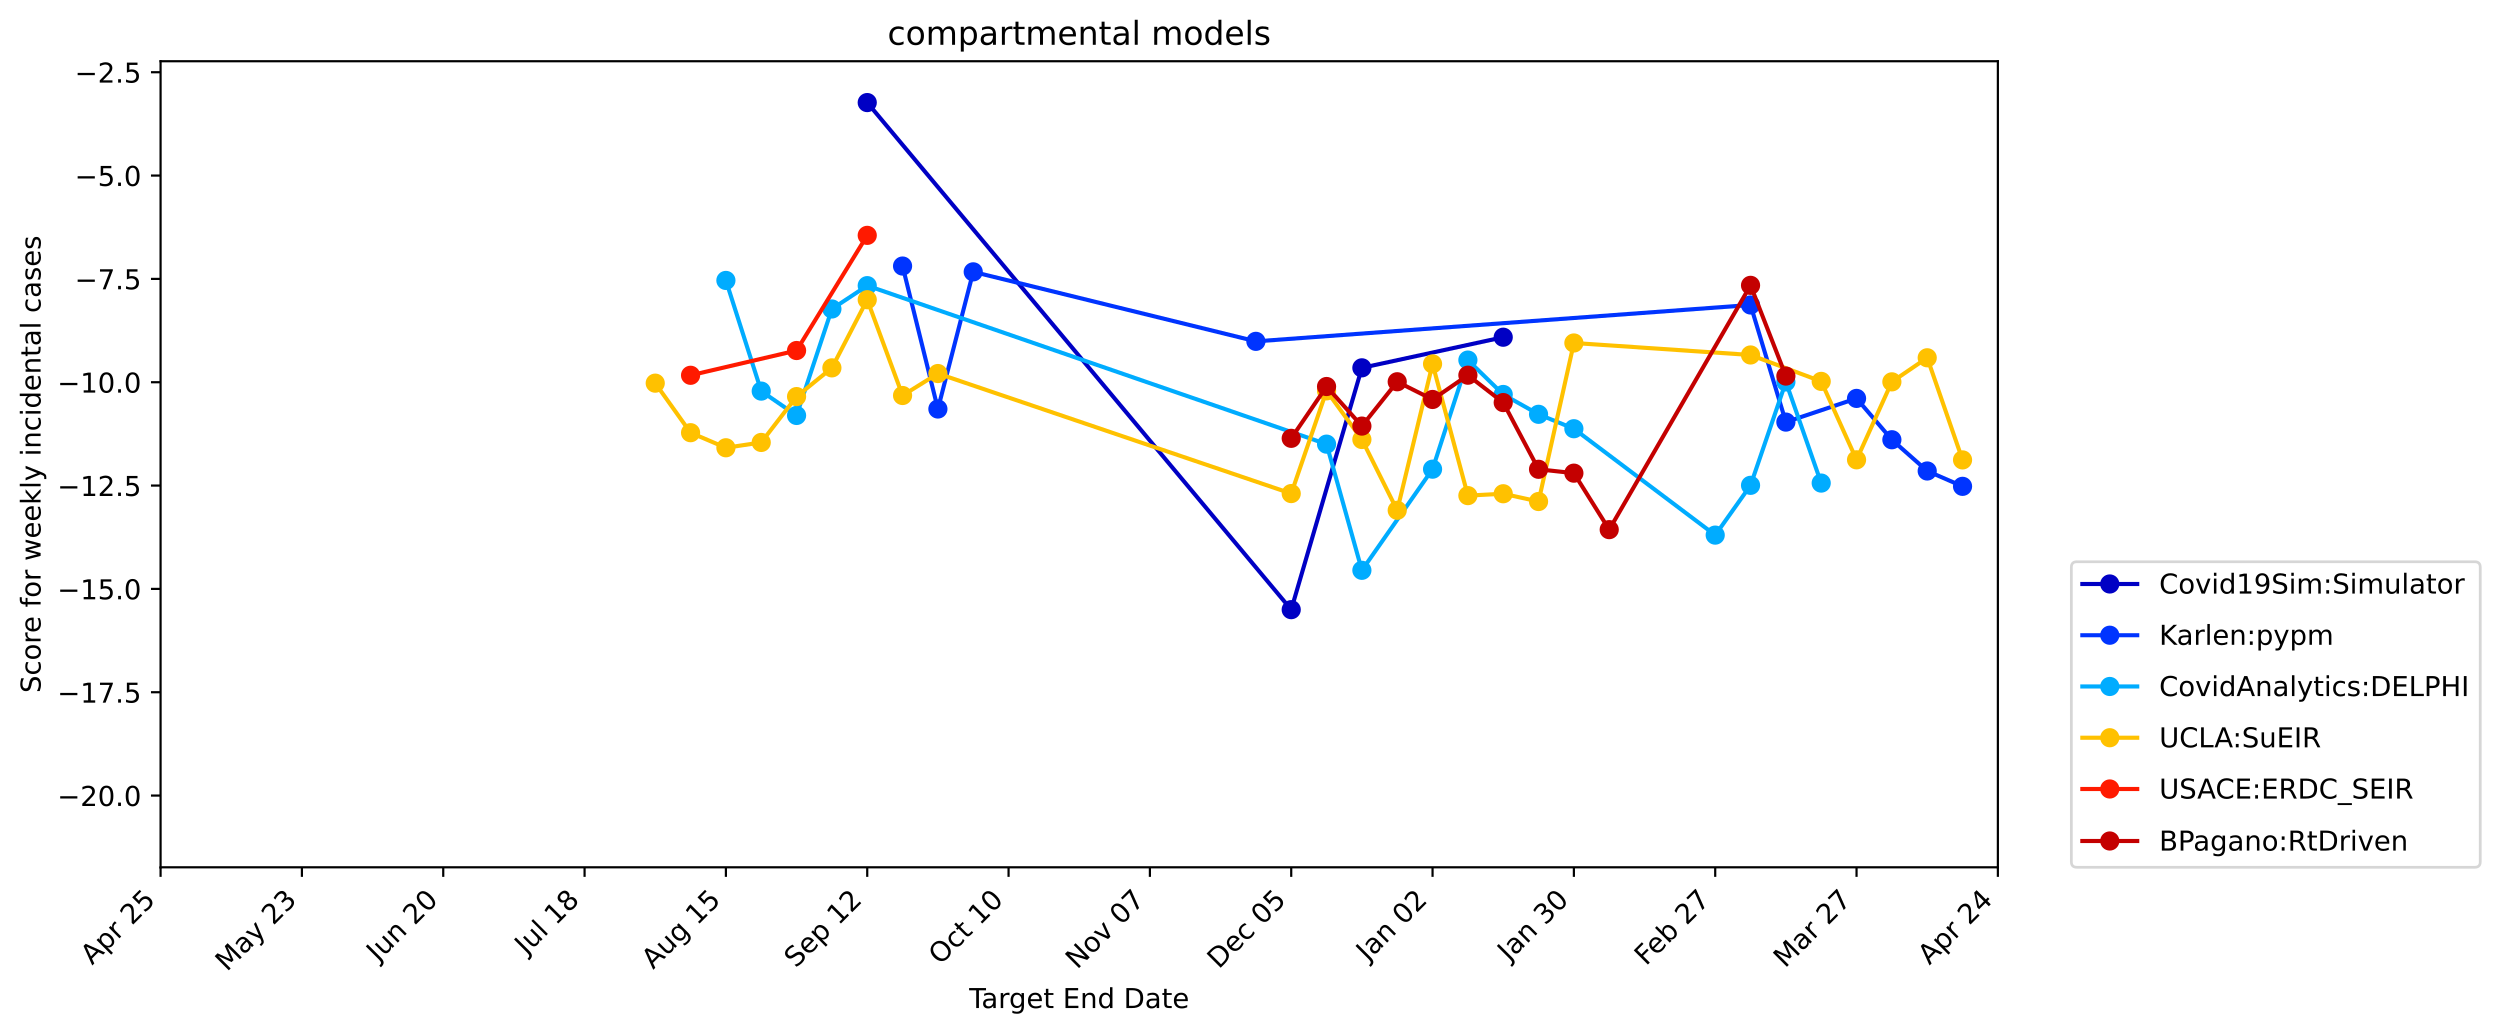 <?xml version="1.0" encoding="utf-8" standalone="no"?>
<!DOCTYPE svg PUBLIC "-//W3C//DTD SVG 1.1//EN"
  "http://www.w3.org/Graphics/SVG/1.1/DTD/svg11.dtd">
<!-- Created with matplotlib (https://matplotlib.org/) -->
<svg height="376.664pt" version="1.1" viewBox="0 0 911.123 376.664" width="911.123pt" xmlns="http://www.w3.org/2000/svg" xmlns:xlink="http://www.w3.org/1999/xlink">
 <defs>
  <style type="text/css">
*{stroke-linecap:butt;stroke-linejoin:round;}
  </style>
 </defs>
 <g id="figure_1">
  <g id="patch_1">
   <path d="M 0 376.664 
L 911.123 376.664 
L 911.123 0 
L 0 0 
z
" style="fill:#ffffff;"/>
  </g>
  <g id="axes_1">
   <g id="patch_2">
    <path d="M 58.523 316.078 
L 728.123 316.078 
L 728.123 22.318 
L 58.523 22.318 
z
" style="fill:#ffffff;"/>
   </g>
   <g id="matplotlib.axis_1">
    <g id="xtick_1">
     <g id="line2d_1">
      <defs>
       <path d="M 0 0 
L 0 3.5 
" id="m433e1cc7af" style="stroke:#000000;stroke-width:0.8;"/>
      </defs>
      <g>
       <use style="stroke:#000000;stroke-width:0.8;" x="58.523" xlink:href="#m433e1cc7af" y="316.078"/>
      </g>
     </g>
     <g id="text_1">
      <!-- Apr 25 -->
      <defs>
       <path d="M 34.188 63.188 
L 20.797 26.906 
L 47.609 26.906 
z
M 28.609 72.906 
L 39.797 72.906 
L 67.578 0 
L 57.328 0 
L 50.688 18.703 
L 17.828 18.703 
L 11.188 0 
L 0.781 0 
z
" id="DejaVuSans-65"/>
       <path d="M 18.109 8.203 
L 18.109 -20.797 
L 9.078 -20.797 
L 9.078 54.688 
L 18.109 54.688 
L 18.109 46.391 
Q 20.953 51.266 25.266 53.625 
Q 29.594 56 35.594 56 
Q 45.562 56 51.781 48.094 
Q 58.016 40.188 58.016 27.297 
Q 58.016 14.406 51.781 6.484 
Q 45.562 -1.422 35.594 -1.422 
Q 29.594 -1.422 25.266 0.953 
Q 20.953 3.328 18.109 8.203 
z
M 48.688 27.297 
Q 48.688 37.203 44.609 42.844 
Q 40.531 48.484 33.406 48.484 
Q 26.266 48.484 22.188 42.844 
Q 18.109 37.203 18.109 27.297 
Q 18.109 17.391 22.188 11.75 
Q 26.266 6.109 33.406 6.109 
Q 40.531 6.109 44.609 11.75 
Q 48.688 17.391 48.688 27.297 
z
" id="DejaVuSans-112"/>
       <path d="M 41.109 46.297 
Q 39.594 47.172 37.812 47.578 
Q 36.031 48 33.891 48 
Q 26.266 48 22.188 43.047 
Q 18.109 38.094 18.109 28.812 
L 18.109 0 
L 9.078 0 
L 9.078 54.688 
L 18.109 54.688 
L 18.109 46.188 
Q 20.953 51.172 25.484 53.578 
Q 30.031 56 36.531 56 
Q 37.453 56 38.578 55.875 
Q 39.703 55.766 41.062 55.516 
z
" id="DejaVuSans-114"/>
       <path id="DejaVuSans-32"/>
       <path d="M 19.188 8.297 
L 53.609 8.297 
L 53.609 0 
L 7.328 0 
L 7.328 8.297 
Q 12.938 14.109 22.625 23.891 
Q 32.328 33.688 34.812 36.531 
Q 39.547 41.844 41.422 45.531 
Q 43.312 49.219 43.312 52.781 
Q 43.312 58.594 39.234 62.25 
Q 35.156 65.922 28.609 65.922 
Q 23.969 65.922 18.812 64.312 
Q 13.672 62.703 7.812 59.422 
L 7.812 69.391 
Q 13.766 71.781 18.938 73 
Q 24.125 74.219 28.422 74.219 
Q 39.75 74.219 46.484 68.547 
Q 53.219 62.891 53.219 53.422 
Q 53.219 48.922 51.531 44.891 
Q 49.859 40.875 45.406 35.406 
Q 44.188 33.984 37.641 27.219 
Q 31.109 20.453 19.188 8.297 
z
" id="DejaVuSans-50"/>
       <path d="M 10.797 72.906 
L 49.516 72.906 
L 49.516 64.594 
L 19.828 64.594 
L 19.828 46.734 
Q 21.969 47.469 24.109 47.828 
Q 26.266 48.188 28.422 48.188 
Q 40.625 48.188 47.75 41.5 
Q 54.891 34.812 54.891 23.391 
Q 54.891 11.625 47.562 5.094 
Q 40.234 -1.422 26.906 -1.422 
Q 22.312 -1.422 17.547 -0.641 
Q 12.797 0.141 7.719 1.703 
L 7.719 11.625 
Q 12.109 9.234 16.797 8.062 
Q 21.484 6.891 26.703 6.891 
Q 35.156 6.891 40.078 11.328 
Q 45.016 15.766 45.016 23.391 
Q 45.016 31 40.078 35.438 
Q 35.156 39.891 26.703 39.891 
Q 22.75 39.891 18.812 39.016 
Q 14.891 38.141 10.797 36.281 
z
" id="DejaVuSans-53"/>
      </defs>
      <g transform="translate(33.575 351.929)rotate(-45)scale(0.1 -0.1)">
       <use xlink:href="#DejaVuSans-65"/>
       <use x="68.408" xlink:href="#DejaVuSans-112"/>
       <use x="131.885" xlink:href="#DejaVuSans-114"/>
       <use x="172.998" xlink:href="#DejaVuSans-32"/>
       <use x="204.785" xlink:href="#DejaVuSans-50"/>
       <use x="268.408" xlink:href="#DejaVuSans-53"/>
      </g>
     </g>
    </g>
    <g id="xtick_2">
     <g id="line2d_2">
      <g>
       <use style="stroke:#000000;stroke-width:0.8;" x="110.031" xlink:href="#m433e1cc7af" y="316.078"/>
      </g>
     </g>
     <g id="text_2">
      <!-- May 23 -->
      <defs>
       <path d="M 9.812 72.906 
L 24.516 72.906 
L 43.109 23.297 
L 61.812 72.906 
L 76.516 72.906 
L 76.516 0 
L 66.891 0 
L 66.891 64.016 
L 48.094 14.016 
L 38.188 14.016 
L 19.391 64.016 
L 19.391 0 
L 9.812 0 
z
" id="DejaVuSans-77"/>
       <path d="M 34.281 27.484 
Q 23.391 27.484 19.188 25 
Q 14.984 22.516 14.984 16.5 
Q 14.984 11.719 18.141 8.906 
Q 21.297 6.109 26.703 6.109 
Q 34.188 6.109 38.703 11.406 
Q 43.219 16.703 43.219 25.484 
L 43.219 27.484 
z
M 52.203 31.203 
L 52.203 0 
L 43.219 0 
L 43.219 8.297 
Q 40.141 3.328 35.547 0.953 
Q 30.953 -1.422 24.312 -1.422 
Q 15.922 -1.422 10.953 3.297 
Q 6 8.016 6 15.922 
Q 6 25.141 12.172 29.828 
Q 18.359 34.516 30.609 34.516 
L 43.219 34.516 
L 43.219 35.406 
Q 43.219 41.609 39.141 45 
Q 35.062 48.391 27.688 48.391 
Q 23 48.391 18.547 47.266 
Q 14.109 46.141 10.016 43.891 
L 10.016 52.203 
Q 14.938 54.109 19.578 55.047 
Q 24.219 56 28.609 56 
Q 40.484 56 46.344 49.844 
Q 52.203 43.703 52.203 31.203 
z
" id="DejaVuSans-97"/>
       <path d="M 32.172 -5.078 
Q 28.375 -14.844 24.75 -17.812 
Q 21.141 -20.797 15.094 -20.797 
L 7.906 -20.797 
L 7.906 -13.281 
L 13.188 -13.281 
Q 16.891 -13.281 18.938 -11.516 
Q 21 -9.766 23.484 -3.219 
L 25.094 0.875 
L 2.984 54.688 
L 12.5 54.688 
L 29.594 11.922 
L 46.688 54.688 
L 56.203 54.688 
z
" id="DejaVuSans-121"/>
       <path d="M 40.578 39.312 
Q 47.656 37.797 51.625 33 
Q 55.609 28.219 55.609 21.188 
Q 55.609 10.406 48.188 4.484 
Q 40.766 -1.422 27.094 -1.422 
Q 22.516 -1.422 17.656 -0.516 
Q 12.797 0.391 7.625 2.203 
L 7.625 11.719 
Q 11.719 9.328 16.594 8.109 
Q 21.484 6.891 26.812 6.891 
Q 36.078 6.891 40.938 10.547 
Q 45.797 14.203 45.797 21.188 
Q 45.797 27.641 41.281 31.266 
Q 36.766 34.906 28.719 34.906 
L 20.219 34.906 
L 20.219 43.016 
L 29.109 43.016 
Q 36.375 43.016 40.234 45.922 
Q 44.094 48.828 44.094 54.297 
Q 44.094 59.906 40.109 62.906 
Q 36.141 65.922 28.719 65.922 
Q 24.656 65.922 20.016 65.031 
Q 15.375 64.156 9.812 62.312 
L 9.812 71.094 
Q 15.438 72.656 20.344 73.438 
Q 25.25 74.219 29.594 74.219 
Q 40.828 74.219 47.359 69.109 
Q 53.906 64.016 53.906 55.328 
Q 53.906 49.266 50.438 45.094 
Q 46.969 40.922 40.578 39.312 
z
" id="DejaVuSans-51"/>
      </defs>
      <g transform="translate(82.696 354.316)rotate(-45)scale(0.1 -0.1)">
       <use xlink:href="#DejaVuSans-77"/>
       <use x="86.279" xlink:href="#DejaVuSans-97"/>
       <use x="147.559" xlink:href="#DejaVuSans-121"/>
       <use x="206.738" xlink:href="#DejaVuSans-32"/>
       <use x="238.525" xlink:href="#DejaVuSans-50"/>
       <use x="302.148" xlink:href="#DejaVuSans-51"/>
      </g>
     </g>
    </g>
    <g id="xtick_3">
     <g id="line2d_3">
      <g>
       <use style="stroke:#000000;stroke-width:0.8;" x="161.539" xlink:href="#m433e1cc7af" y="316.078"/>
      </g>
     </g>
     <g id="text_3">
      <!-- Jun 20 -->
      <defs>
       <path d="M 9.812 72.906 
L 19.672 72.906 
L 19.672 5.078 
Q 19.672 -8.109 14.672 -14.062 
Q 9.672 -20.016 -1.422 -20.016 
L -5.172 -20.016 
L -5.172 -11.719 
L -2.094 -11.719 
Q 4.438 -11.719 7.125 -8.047 
Q 9.812 -4.391 9.812 5.078 
z
" id="DejaVuSans-74"/>
       <path d="M 8.5 21.578 
L 8.5 54.688 
L 17.484 54.688 
L 17.484 21.922 
Q 17.484 14.156 20.5 10.266 
Q 23.531 6.391 29.594 6.391 
Q 36.859 6.391 41.078 11.031 
Q 45.312 15.672 45.312 23.688 
L 45.312 54.688 
L 54.297 54.688 
L 54.297 0 
L 45.312 0 
L 45.312 8.406 
Q 42.047 3.422 37.719 1 
Q 33.406 -1.422 27.688 -1.422 
Q 18.266 -1.422 13.375 4.438 
Q 8.5 10.297 8.5 21.578 
z
M 31.109 56 
z
" id="DejaVuSans-117"/>
       <path d="M 54.891 33.016 
L 54.891 0 
L 45.906 0 
L 45.906 32.719 
Q 45.906 40.484 42.875 44.328 
Q 39.844 48.188 33.797 48.188 
Q 26.516 48.188 22.312 43.547 
Q 18.109 38.922 18.109 30.906 
L 18.109 0 
L 9.078 0 
L 9.078 54.688 
L 18.109 54.688 
L 18.109 46.188 
Q 21.344 51.125 25.703 53.562 
Q 30.078 56 35.797 56 
Q 45.219 56 50.047 50.172 
Q 54.891 44.344 54.891 33.016 
z
" id="DejaVuSans-110"/>
       <path d="M 31.781 66.406 
Q 24.172 66.406 20.328 58.906 
Q 16.5 51.422 16.5 36.375 
Q 16.5 21.391 20.328 13.891 
Q 24.172 6.391 31.781 6.391 
Q 39.453 6.391 43.281 13.891 
Q 47.125 21.391 47.125 36.375 
Q 47.125 51.422 43.281 58.906 
Q 39.453 66.406 31.781 66.406 
z
M 31.781 74.219 
Q 44.047 74.219 50.516 64.516 
Q 56.984 54.828 56.984 36.375 
Q 56.984 17.969 50.516 8.266 
Q 44.047 -1.422 31.781 -1.422 
Q 19.531 -1.422 13.062 8.266 
Q 6.594 17.969 6.594 36.375 
Q 6.594 54.828 13.062 64.516 
Q 19.531 74.219 31.781 74.219 
z
" id="DejaVuSans-48"/>
      </defs>
      <g transform="translate(137.775 350.745)rotate(-45)scale(0.1 -0.1)">
       <use xlink:href="#DejaVuSans-74"/>
       <use x="29.492" xlink:href="#DejaVuSans-117"/>
       <use x="92.871" xlink:href="#DejaVuSans-110"/>
       <use x="156.25" xlink:href="#DejaVuSans-32"/>
       <use x="188.037" xlink:href="#DejaVuSans-50"/>
       <use x="251.66" xlink:href="#DejaVuSans-48"/>
      </g>
     </g>
    </g>
    <g id="xtick_4">
     <g id="line2d_4">
      <g>
       <use style="stroke:#000000;stroke-width:0.8;" x="213.047" xlink:href="#m433e1cc7af" y="316.078"/>
      </g>
     </g>
     <g id="text_4">
      <!-- Jul 18 -->
      <defs>
       <path d="M 9.422 75.984 
L 18.406 75.984 
L 18.406 0 
L 9.422 0 
z
" id="DejaVuSans-108"/>
       <path d="M 12.406 8.297 
L 28.516 8.297 
L 28.516 63.922 
L 10.984 60.406 
L 10.984 69.391 
L 28.422 72.906 
L 38.281 72.906 
L 38.281 8.297 
L 54.391 8.297 
L 54.391 0 
L 12.406 0 
z
" id="DejaVuSans-49"/>
       <path d="M 31.781 34.625 
Q 24.75 34.625 20.719 30.859 
Q 16.703 27.094 16.703 20.516 
Q 16.703 13.922 20.719 10.156 
Q 24.75 6.391 31.781 6.391 
Q 38.812 6.391 42.859 10.172 
Q 46.922 13.969 46.922 20.516 
Q 46.922 27.094 42.891 30.859 
Q 38.875 34.625 31.781 34.625 
z
M 21.922 38.812 
Q 15.578 40.375 12.031 44.719 
Q 8.5 49.078 8.5 55.328 
Q 8.5 64.062 14.719 69.141 
Q 20.953 74.219 31.781 74.219 
Q 42.672 74.219 48.875 69.141 
Q 55.078 64.062 55.078 55.328 
Q 55.078 49.078 51.531 44.719 
Q 48 40.375 41.703 38.812 
Q 48.828 37.156 52.797 32.312 
Q 56.781 27.484 56.781 20.516 
Q 56.781 9.906 50.312 4.234 
Q 43.844 -1.422 31.781 -1.422 
Q 19.734 -1.422 13.25 4.234 
Q 6.781 9.906 6.781 20.516 
Q 6.781 27.484 10.781 32.312 
Q 14.797 37.156 21.922 38.812 
z
M 18.312 54.391 
Q 18.312 48.734 21.844 45.562 
Q 25.391 42.391 31.781 42.391 
Q 38.141 42.391 41.719 45.562 
Q 45.312 48.734 45.312 54.391 
Q 45.312 60.062 41.719 63.234 
Q 38.141 66.406 31.781 66.406 
Q 25.391 66.406 21.844 63.234 
Q 18.312 60.062 18.312 54.391 
z
" id="DejaVuSans-56"/>
      </defs>
      <g transform="translate(191.799 348.228)rotate(-45)scale(0.1 -0.1)">
       <use xlink:href="#DejaVuSans-74"/>
       <use x="29.492" xlink:href="#DejaVuSans-117"/>
       <use x="92.871" xlink:href="#DejaVuSans-108"/>
       <use x="120.654" xlink:href="#DejaVuSans-32"/>
       <use x="152.441" xlink:href="#DejaVuSans-49"/>
       <use x="216.064" xlink:href="#DejaVuSans-56"/>
      </g>
     </g>
    </g>
    <g id="xtick_5">
     <g id="line2d_5">
      <g>
       <use style="stroke:#000000;stroke-width:0.8;" x="264.554" xlink:href="#m433e1cc7af" y="316.078"/>
      </g>
     </g>
     <g id="text_5">
      <!-- Aug 15 -->
      <defs>
       <path d="M 45.406 27.984 
Q 45.406 37.75 41.375 43.109 
Q 37.359 48.484 30.078 48.484 
Q 22.859 48.484 18.828 43.109 
Q 14.797 37.75 14.797 27.984 
Q 14.797 18.266 18.828 12.891 
Q 22.859 7.516 30.078 7.516 
Q 37.359 7.516 41.375 12.891 
Q 45.406 18.266 45.406 27.984 
z
M 54.391 6.781 
Q 54.391 -7.172 48.188 -13.984 
Q 42 -20.797 29.203 -20.797 
Q 24.469 -20.797 20.266 -20.094 
Q 16.062 -19.391 12.109 -17.922 
L 12.109 -9.188 
Q 16.062 -11.328 19.922 -12.344 
Q 23.781 -13.375 27.781 -13.375 
Q 36.625 -13.375 41.016 -8.766 
Q 45.406 -4.156 45.406 5.172 
L 45.406 9.625 
Q 42.625 4.781 38.281 2.391 
Q 33.938 0 27.875 0 
Q 17.828 0 11.672 7.656 
Q 5.516 15.328 5.516 27.984 
Q 5.516 40.672 11.672 48.328 
Q 17.828 56 27.875 56 
Q 33.938 56 38.281 53.609 
Q 42.625 51.219 45.406 46.391 
L 45.406 54.688 
L 54.391 54.688 
z
" id="DejaVuSans-103"/>
      </defs>
      <g transform="translate(238.031 353.504)rotate(-45)scale(0.1 -0.1)">
       <use xlink:href="#DejaVuSans-65"/>
       <use x="68.408" xlink:href="#DejaVuSans-117"/>
       <use x="131.787" xlink:href="#DejaVuSans-103"/>
       <use x="195.264" xlink:href="#DejaVuSans-32"/>
       <use x="227.051" xlink:href="#DejaVuSans-49"/>
       <use x="290.674" xlink:href="#DejaVuSans-53"/>
      </g>
     </g>
    </g>
    <g id="xtick_6">
     <g id="line2d_6">
      <g>
       <use style="stroke:#000000;stroke-width:0.8;" x="316.062" xlink:href="#m433e1cc7af" y="316.078"/>
      </g>
     </g>
     <g id="text_6">
      <!-- Sep 12 -->
      <defs>
       <path d="M 53.516 70.516 
L 53.516 60.891 
Q 47.906 63.578 42.922 64.891 
Q 37.938 66.219 33.297 66.219 
Q 25.25 66.219 20.875 63.094 
Q 16.5 59.969 16.5 54.203 
Q 16.5 49.359 19.406 46.891 
Q 22.312 44.438 30.422 42.922 
L 36.375 41.703 
Q 47.406 39.594 52.656 34.297 
Q 57.906 29 57.906 20.125 
Q 57.906 9.516 50.797 4.047 
Q 43.703 -1.422 29.984 -1.422 
Q 24.812 -1.422 18.969 -0.25 
Q 13.141 0.922 6.891 3.219 
L 6.891 13.375 
Q 12.891 10.016 18.656 8.297 
Q 24.422 6.594 29.984 6.594 
Q 38.422 6.594 43.016 9.906 
Q 47.609 13.234 47.609 19.391 
Q 47.609 24.75 44.312 27.781 
Q 41.016 30.812 33.5 32.328 
L 27.484 33.5 
Q 16.453 35.688 11.516 40.375 
Q 6.594 45.062 6.594 53.422 
Q 6.594 63.094 13.406 68.656 
Q 20.219 74.219 32.172 74.219 
Q 37.312 74.219 42.625 73.281 
Q 47.953 72.359 53.516 70.516 
z
" id="DejaVuSans-83"/>
       <path d="M 56.203 29.594 
L 56.203 25.203 
L 14.891 25.203 
Q 15.484 15.922 20.484 11.062 
Q 25.484 6.203 34.422 6.203 
Q 39.594 6.203 44.453 7.469 
Q 49.312 8.734 54.109 11.281 
L 54.109 2.781 
Q 49.266 0.734 44.188 -0.344 
Q 39.109 -1.422 33.891 -1.422 
Q 20.797 -1.422 13.156 6.188 
Q 5.516 13.812 5.516 26.812 
Q 5.516 40.234 12.766 48.109 
Q 20.016 56 32.328 56 
Q 43.359 56 49.781 48.891 
Q 56.203 41.797 56.203 29.594 
z
M 47.219 32.234 
Q 47.125 39.594 43.094 43.984 
Q 39.062 48.391 32.422 48.391 
Q 24.906 48.391 20.391 44.141 
Q 15.875 39.891 15.188 32.172 
z
" id="DejaVuSans-101"/>
      </defs>
      <g transform="translate(290.017 353.025)rotate(-45)scale(0.1 -0.1)">
       <use xlink:href="#DejaVuSans-83"/>
       <use x="63.477" xlink:href="#DejaVuSans-101"/>
       <use x="125" xlink:href="#DejaVuSans-112"/>
       <use x="188.477" xlink:href="#DejaVuSans-32"/>
       <use x="220.264" xlink:href="#DejaVuSans-49"/>
       <use x="283.887" xlink:href="#DejaVuSans-50"/>
      </g>
     </g>
    </g>
    <g id="xtick_7">
     <g id="line2d_7">
      <g>
       <use style="stroke:#000000;stroke-width:0.8;" x="367.57" xlink:href="#m433e1cc7af" y="316.078"/>
      </g>
     </g>
     <g id="text_7">
      <!-- Oct 10 -->
      <defs>
       <path d="M 39.406 66.219 
Q 28.656 66.219 22.328 58.203 
Q 16.016 50.203 16.016 36.375 
Q 16.016 22.609 22.328 14.594 
Q 28.656 6.594 39.406 6.594 
Q 50.141 6.594 56.422 14.594 
Q 62.703 22.609 62.703 36.375 
Q 62.703 50.203 56.422 58.203 
Q 50.141 66.219 39.406 66.219 
z
M 39.406 74.219 
Q 54.734 74.219 63.906 63.938 
Q 73.094 53.656 73.094 36.375 
Q 73.094 19.141 63.906 8.859 
Q 54.734 -1.422 39.406 -1.422 
Q 24.031 -1.422 14.812 8.828 
Q 5.609 19.094 5.609 36.375 
Q 5.609 53.656 14.812 63.938 
Q 24.031 74.219 39.406 74.219 
z
" id="DejaVuSans-79"/>
       <path d="M 48.781 52.594 
L 48.781 44.188 
Q 44.969 46.297 41.141 47.344 
Q 37.312 48.391 33.406 48.391 
Q 24.656 48.391 19.812 42.844 
Q 14.984 37.312 14.984 27.297 
Q 14.984 17.281 19.812 11.734 
Q 24.656 6.203 33.406 6.203 
Q 37.312 6.203 41.141 7.25 
Q 44.969 8.297 48.781 10.406 
L 48.781 2.094 
Q 45.016 0.344 40.984 -0.531 
Q 36.969 -1.422 32.422 -1.422 
Q 20.062 -1.422 12.781 6.344 
Q 5.516 14.109 5.516 27.297 
Q 5.516 40.672 12.859 48.328 
Q 20.219 56 33.016 56 
Q 37.156 56 41.109 55.141 
Q 45.062 54.297 48.781 52.594 
z
" id="DejaVuSans-99"/>
       <path d="M 18.312 70.219 
L 18.312 54.688 
L 36.812 54.688 
L 36.812 47.703 
L 18.312 47.703 
L 18.312 18.016 
Q 18.312 11.328 20.141 9.422 
Q 21.969 7.516 27.594 7.516 
L 36.812 7.516 
L 36.812 0 
L 27.594 0 
Q 17.188 0 13.234 3.875 
Q 9.281 7.766 9.281 18.016 
L 9.281 47.703 
L 2.688 47.703 
L 2.688 54.688 
L 9.281 54.688 
L 9.281 70.219 
z
" id="DejaVuSans-116"/>
      </defs>
      <g transform="translate(342.628 351.923)rotate(-45)scale(0.1 -0.1)">
       <use xlink:href="#DejaVuSans-79"/>
       <use x="78.711" xlink:href="#DejaVuSans-99"/>
       <use x="133.691" xlink:href="#DejaVuSans-116"/>
       <use x="172.9" xlink:href="#DejaVuSans-32"/>
       <use x="204.688" xlink:href="#DejaVuSans-49"/>
       <use x="268.311" xlink:href="#DejaVuSans-48"/>
      </g>
     </g>
    </g>
    <g id="xtick_8">
     <g id="line2d_8">
      <g>
       <use style="stroke:#000000;stroke-width:0.8;" x="419.077" xlink:href="#m433e1cc7af" y="316.078"/>
      </g>
     </g>
     <g id="text_8">
      <!-- Nov 07 -->
      <defs>
       <path d="M 9.812 72.906 
L 23.094 72.906 
L 55.422 11.922 
L 55.422 72.906 
L 64.984 72.906 
L 64.984 0 
L 51.703 0 
L 19.391 60.984 
L 19.391 0 
L 9.812 0 
z
" id="DejaVuSans-78"/>
       <path d="M 30.609 48.391 
Q 23.391 48.391 19.188 42.75 
Q 14.984 37.109 14.984 27.297 
Q 14.984 17.484 19.156 11.844 
Q 23.344 6.203 30.609 6.203 
Q 37.797 6.203 41.984 11.859 
Q 46.188 17.531 46.188 27.297 
Q 46.188 37.016 41.984 42.703 
Q 37.797 48.391 30.609 48.391 
z
M 30.609 56 
Q 42.328 56 49.016 48.375 
Q 55.719 40.766 55.719 27.297 
Q 55.719 13.875 49.016 6.219 
Q 42.328 -1.422 30.609 -1.422 
Q 18.844 -1.422 12.172 6.219 
Q 5.516 13.875 5.516 27.297 
Q 5.516 40.766 12.172 48.375 
Q 18.844 56 30.609 56 
z
" id="DejaVuSans-111"/>
       <path d="M 2.984 54.688 
L 12.5 54.688 
L 29.594 8.797 
L 46.688 54.688 
L 56.203 54.688 
L 35.688 0 
L 23.484 0 
z
" id="DejaVuSans-118"/>
       <path d="M 8.203 72.906 
L 55.078 72.906 
L 55.078 68.703 
L 28.609 0 
L 18.312 0 
L 43.219 64.594 
L 8.203 64.594 
z
" id="DejaVuSans-55"/>
      </defs>
      <g transform="translate(392.56 353.498)rotate(-45)scale(0.1 -0.1)">
       <use xlink:href="#DejaVuSans-78"/>
       <use x="74.805" xlink:href="#DejaVuSans-111"/>
       <use x="135.986" xlink:href="#DejaVuSans-118"/>
       <use x="195.166" xlink:href="#DejaVuSans-32"/>
       <use x="226.953" xlink:href="#DejaVuSans-48"/>
       <use x="290.576" xlink:href="#DejaVuSans-55"/>
      </g>
     </g>
    </g>
    <g id="xtick_9">
     <g id="line2d_9">
      <g>
       <use style="stroke:#000000;stroke-width:0.8;" x="470.585" xlink:href="#m433e1cc7af" y="316.078"/>
      </g>
     </g>
     <g id="text_9">
      <!-- Dec 05 -->
      <defs>
       <path d="M 19.672 64.797 
L 19.672 8.109 
L 31.594 8.109 
Q 46.688 8.109 53.688 14.938 
Q 60.688 21.781 60.688 36.531 
Q 60.688 51.172 53.688 57.984 
Q 46.688 64.797 31.594 64.797 
z
M 9.812 72.906 
L 30.078 72.906 
Q 51.266 72.906 61.172 64.094 
Q 71.094 55.281 71.094 36.531 
Q 71.094 17.672 61.125 8.828 
Q 51.172 0 30.078 0 
L 9.812 0 
z
" id="DejaVuSans-68"/>
      </defs>
      <g transform="translate(444.186 353.38)rotate(-45)scale(0.1 -0.1)">
       <use xlink:href="#DejaVuSans-68"/>
       <use x="77.002" xlink:href="#DejaVuSans-101"/>
       <use x="138.525" xlink:href="#DejaVuSans-99"/>
       <use x="193.506" xlink:href="#DejaVuSans-32"/>
       <use x="225.293" xlink:href="#DejaVuSans-48"/>
       <use x="288.916" xlink:href="#DejaVuSans-53"/>
      </g>
     </g>
    </g>
    <g id="xtick_10">
     <g id="line2d_10">
      <g>
       <use style="stroke:#000000;stroke-width:0.8;" x="522.093" xlink:href="#m433e1cc7af" y="316.078"/>
      </g>
     </g>
     <g id="text_10">
      <!-- Jan 02 -->
      <g transform="translate(498.476 350.597)rotate(-45)scale(0.1 -0.1)">
       <use xlink:href="#DejaVuSans-74"/>
       <use x="29.492" xlink:href="#DejaVuSans-97"/>
       <use x="90.771" xlink:href="#DejaVuSans-110"/>
       <use x="154.15" xlink:href="#DejaVuSans-32"/>
       <use x="185.938" xlink:href="#DejaVuSans-48"/>
       <use x="249.561" xlink:href="#DejaVuSans-50"/>
      </g>
     </g>
    </g>
    <g id="xtick_11">
     <g id="line2d_11">
      <g>
       <use style="stroke:#000000;stroke-width:0.8;" x="573.6" xlink:href="#m433e1cc7af" y="316.078"/>
      </g>
     </g>
     <g id="text_11">
      <!-- Jan 30 -->
      <g transform="translate(549.984 350.597)rotate(-45)scale(0.1 -0.1)">
       <use xlink:href="#DejaVuSans-74"/>
       <use x="29.492" xlink:href="#DejaVuSans-97"/>
       <use x="90.771" xlink:href="#DejaVuSans-110"/>
       <use x="154.15" xlink:href="#DejaVuSans-32"/>
       <use x="185.938" xlink:href="#DejaVuSans-51"/>
       <use x="249.561" xlink:href="#DejaVuSans-48"/>
      </g>
     </g>
    </g>
    <g id="xtick_12">
     <g id="line2d_12">
      <g>
       <use style="stroke:#000000;stroke-width:0.8;" x="625.108" xlink:href="#m433e1cc7af" y="316.078"/>
      </g>
     </g>
     <g id="text_12">
      <!-- Feb 27 -->
      <defs>
       <path d="M 9.812 72.906 
L 51.703 72.906 
L 51.703 64.594 
L 19.672 64.594 
L 19.672 43.109 
L 48.578 43.109 
L 48.578 34.812 
L 19.672 34.812 
L 19.672 0 
L 9.812 0 
z
" id="DejaVuSans-70"/>
       <path d="M 48.688 27.297 
Q 48.688 37.203 44.609 42.844 
Q 40.531 48.484 33.406 48.484 
Q 26.266 48.484 22.188 42.844 
Q 18.109 37.203 18.109 27.297 
Q 18.109 17.391 22.188 11.75 
Q 26.266 6.109 33.406 6.109 
Q 40.531 6.109 44.609 11.75 
Q 48.688 17.391 48.688 27.297 
z
M 18.109 46.391 
Q 20.953 51.266 25.266 53.625 
Q 29.594 56 35.594 56 
Q 45.562 56 51.781 48.094 
Q 58.016 40.188 58.016 27.297 
Q 58.016 14.406 51.781 6.484 
Q 45.562 -1.422 35.594 -1.422 
Q 29.594 -1.422 25.266 0.953 
Q 20.953 3.328 18.109 8.203 
L 18.109 0 
L 9.078 0 
L 9.078 75.984 
L 18.109 75.984 
z
" id="DejaVuSans-98"/>
      </defs>
      <g transform="translate(599.874 352.214)rotate(-45)scale(0.1 -0.1)">
       <use xlink:href="#DejaVuSans-70"/>
       <use x="52.02" xlink:href="#DejaVuSans-101"/>
       <use x="113.543" xlink:href="#DejaVuSans-98"/>
       <use x="177.02" xlink:href="#DejaVuSans-32"/>
       <use x="208.807" xlink:href="#DejaVuSans-50"/>
       <use x="272.43" xlink:href="#DejaVuSans-55"/>
      </g>
     </g>
    </g>
    <g id="xtick_13">
     <g id="line2d_13">
      <g>
       <use style="stroke:#000000;stroke-width:0.8;" x="676.616" xlink:href="#m433e1cc7af" y="316.078"/>
      </g>
     </g>
     <g id="text_13">
      <!-- Mar 27 -->
      <g transform="translate(650.559 353.037)rotate(-45)scale(0.1 -0.1)">
       <use xlink:href="#DejaVuSans-77"/>
       <use x="86.279" xlink:href="#DejaVuSans-97"/>
       <use x="147.559" xlink:href="#DejaVuSans-114"/>
       <use x="188.672" xlink:href="#DejaVuSans-32"/>
       <use x="220.459" xlink:href="#DejaVuSans-50"/>
       <use x="284.082" xlink:href="#DejaVuSans-55"/>
      </g>
     </g>
    </g>
    <g id="xtick_14">
     <g id="line2d_14">
      <g>
       <use style="stroke:#000000;stroke-width:0.8;" x="728.123" xlink:href="#m433e1cc7af" y="316.078"/>
      </g>
     </g>
     <g id="text_14">
      <!-- Apr 24 -->
      <defs>
       <path d="M 37.797 64.312 
L 12.891 25.391 
L 37.797 25.391 
z
M 35.203 72.906 
L 47.609 72.906 
L 47.609 25.391 
L 58.016 25.391 
L 58.016 17.188 
L 47.609 17.188 
L 47.609 0 
L 37.797 0 
L 37.797 17.188 
L 4.891 17.188 
L 4.891 26.703 
z
" id="DejaVuSans-52"/>
      </defs>
      <g transform="translate(703.175 351.929)rotate(-45)scale(0.1 -0.1)">
       <use xlink:href="#DejaVuSans-65"/>
       <use x="68.408" xlink:href="#DejaVuSans-112"/>
       <use x="131.885" xlink:href="#DejaVuSans-114"/>
       <use x="172.998" xlink:href="#DejaVuSans-32"/>
       <use x="204.785" xlink:href="#DejaVuSans-50"/>
       <use x="268.408" xlink:href="#DejaVuSans-52"/>
      </g>
     </g>
    </g>
    <g id="text_15">
     <!-- Target End Date -->
     <defs>
      <path d="M -0.297 72.906 
L 61.375 72.906 
L 61.375 64.594 
L 35.5 64.594 
L 35.5 0 
L 25.594 0 
L 25.594 64.594 
L -0.297 64.594 
z
" id="DejaVuSans-84"/>
      <path d="M 9.812 72.906 
L 55.906 72.906 
L 55.906 64.594 
L 19.672 64.594 
L 19.672 43.016 
L 54.391 43.016 
L 54.391 34.719 
L 19.672 34.719 
L 19.672 8.297 
L 56.781 8.297 
L 56.781 0 
L 9.812 0 
z
" id="DejaVuSans-69"/>
      <path d="M 45.406 46.391 
L 45.406 75.984 
L 54.391 75.984 
L 54.391 0 
L 45.406 0 
L 45.406 8.203 
Q 42.578 3.328 38.25 0.953 
Q 33.938 -1.422 27.875 -1.422 
Q 17.969 -1.422 11.734 6.484 
Q 5.516 14.406 5.516 27.297 
Q 5.516 40.188 11.734 48.094 
Q 17.969 56 27.875 56 
Q 33.938 56 38.25 53.625 
Q 42.578 51.266 45.406 46.391 
z
M 14.797 27.297 
Q 14.797 17.391 18.875 11.75 
Q 22.953 6.109 30.078 6.109 
Q 37.203 6.109 41.297 11.75 
Q 45.406 17.391 45.406 27.297 
Q 45.406 37.203 41.297 42.844 
Q 37.203 48.484 30.078 48.484 
Q 22.953 48.484 18.875 42.844 
Q 14.797 37.203 14.797 27.297 
z
" id="DejaVuSans-100"/>
     </defs>
     <g transform="translate(353.22 367.385)scale(0.1 -0.1)">
      <use xlink:href="#DejaVuSans-84"/>
      <use x="44.584" xlink:href="#DejaVuSans-97"/>
      <use x="105.863" xlink:href="#DejaVuSans-114"/>
      <use x="145.227" xlink:href="#DejaVuSans-103"/>
      <use x="208.703" xlink:href="#DejaVuSans-101"/>
      <use x="270.227" xlink:href="#DejaVuSans-116"/>
      <use x="309.436" xlink:href="#DejaVuSans-32"/>
      <use x="341.223" xlink:href="#DejaVuSans-69"/>
      <use x="404.406" xlink:href="#DejaVuSans-110"/>
      <use x="467.785" xlink:href="#DejaVuSans-100"/>
      <use x="531.262" xlink:href="#DejaVuSans-32"/>
      <use x="563.049" xlink:href="#DejaVuSans-68"/>
      <use x="640.051" xlink:href="#DejaVuSans-97"/>
      <use x="701.33" xlink:href="#DejaVuSans-116"/>
      <use x="740.539" xlink:href="#DejaVuSans-101"/>
     </g>
    </g>
   </g>
   <g id="matplotlib.axis_2">
    <g id="ytick_1">
     <g id="line2d_15">
      <defs>
       <path d="M 0 0 
L -3.5 0 
" id="m4ffc37976b" style="stroke:#000000;stroke-width:0.8;"/>
      </defs>
      <g>
       <use style="stroke:#000000;stroke-width:0.8;" x="58.523" xlink:href="#m4ffc37976b" y="289.939"/>
      </g>
     </g>
     <g id="text_16">
      <!-- −20.0 -->
      <defs>
       <path d="M 10.594 35.5 
L 73.188 35.5 
L 73.188 27.203 
L 10.594 27.203 
z
" id="DejaVuSans-8722"/>
       <path d="M 10.688 12.406 
L 21 12.406 
L 21 0 
L 10.688 0 
z
" id="DejaVuSans-46"/>
      </defs>
      <g transform="translate(20.878 293.738)scale(0.1 -0.1)">
       <use xlink:href="#DejaVuSans-8722"/>
       <use x="83.789" xlink:href="#DejaVuSans-50"/>
       <use x="147.412" xlink:href="#DejaVuSans-48"/>
       <use x="211.035" xlink:href="#DejaVuSans-46"/>
       <use x="242.822" xlink:href="#DejaVuSans-48"/>
      </g>
     </g>
    </g>
    <g id="ytick_2">
     <g id="line2d_16">
      <g>
       <use style="stroke:#000000;stroke-width:0.8;" x="58.523" xlink:href="#m4ffc37976b" y="252.278"/>
      </g>
     </g>
     <g id="text_17">
      <!-- −17.5 -->
      <g transform="translate(20.878 256.077)scale(0.1 -0.1)">
       <use xlink:href="#DejaVuSans-8722"/>
       <use x="83.789" xlink:href="#DejaVuSans-49"/>
       <use x="147.412" xlink:href="#DejaVuSans-55"/>
       <use x="211.035" xlink:href="#DejaVuSans-46"/>
       <use x="242.822" xlink:href="#DejaVuSans-53"/>
      </g>
     </g>
    </g>
    <g id="ytick_3">
     <g id="line2d_17">
      <g>
       <use style="stroke:#000000;stroke-width:0.8;" x="58.523" xlink:href="#m4ffc37976b" y="214.617"/>
      </g>
     </g>
     <g id="text_18">
      <!-- −15.0 -->
      <g transform="translate(20.878 218.417)scale(0.1 -0.1)">
       <use xlink:href="#DejaVuSans-8722"/>
       <use x="83.789" xlink:href="#DejaVuSans-49"/>
       <use x="147.412" xlink:href="#DejaVuSans-53"/>
       <use x="211.035" xlink:href="#DejaVuSans-46"/>
       <use x="242.822" xlink:href="#DejaVuSans-48"/>
      </g>
     </g>
    </g>
    <g id="ytick_4">
     <g id="line2d_18">
      <g>
       <use style="stroke:#000000;stroke-width:0.8;" x="58.523" xlink:href="#m4ffc37976b" y="176.957"/>
      </g>
     </g>
     <g id="text_19">
      <!-- −12.5 -->
      <g transform="translate(20.878 180.756)scale(0.1 -0.1)">
       <use xlink:href="#DejaVuSans-8722"/>
       <use x="83.789" xlink:href="#DejaVuSans-49"/>
       <use x="147.412" xlink:href="#DejaVuSans-50"/>
       <use x="211.035" xlink:href="#DejaVuSans-46"/>
       <use x="242.822" xlink:href="#DejaVuSans-53"/>
      </g>
     </g>
    </g>
    <g id="ytick_5">
     <g id="line2d_19">
      <g>
       <use style="stroke:#000000;stroke-width:0.8;" x="58.523" xlink:href="#m4ffc37976b" y="139.296"/>
      </g>
     </g>
     <g id="text_20">
      <!-- −10.0 -->
      <g transform="translate(20.878 143.095)scale(0.1 -0.1)">
       <use xlink:href="#DejaVuSans-8722"/>
       <use x="83.789" xlink:href="#DejaVuSans-49"/>
       <use x="147.412" xlink:href="#DejaVuSans-48"/>
       <use x="211.035" xlink:href="#DejaVuSans-46"/>
       <use x="242.822" xlink:href="#DejaVuSans-48"/>
      </g>
     </g>
    </g>
    <g id="ytick_6">
     <g id="line2d_20">
      <g>
       <use style="stroke:#000000;stroke-width:0.8;" x="58.523" xlink:href="#m4ffc37976b" y="101.635"/>
      </g>
     </g>
     <g id="text_21">
      <!-- −7.5 -->
      <g transform="translate(27.241 105.435)scale(0.1 -0.1)">
       <use xlink:href="#DejaVuSans-8722"/>
       <use x="83.789" xlink:href="#DejaVuSans-55"/>
       <use x="147.412" xlink:href="#DejaVuSans-46"/>
       <use x="179.199" xlink:href="#DejaVuSans-53"/>
      </g>
     </g>
    </g>
    <g id="ytick_7">
     <g id="line2d_21">
      <g>
       <use style="stroke:#000000;stroke-width:0.8;" x="58.523" xlink:href="#m4ffc37976b" y="63.975"/>
      </g>
     </g>
     <g id="text_22">
      <!-- −5.0 -->
      <g transform="translate(27.241 67.774)scale(0.1 -0.1)">
       <use xlink:href="#DejaVuSans-8722"/>
       <use x="83.789" xlink:href="#DejaVuSans-53"/>
       <use x="147.412" xlink:href="#DejaVuSans-46"/>
       <use x="179.199" xlink:href="#DejaVuSans-48"/>
      </g>
     </g>
    </g>
    <g id="ytick_8">
     <g id="line2d_22">
      <g>
       <use style="stroke:#000000;stroke-width:0.8;" x="58.523" xlink:href="#m4ffc37976b" y="26.314"/>
      </g>
     </g>
     <g id="text_23">
      <!-- −2.5 -->
      <g transform="translate(27.241 30.113)scale(0.1 -0.1)">
       <use xlink:href="#DejaVuSans-8722"/>
       <use x="83.789" xlink:href="#DejaVuSans-50"/>
       <use x="147.412" xlink:href="#DejaVuSans-46"/>
       <use x="179.199" xlink:href="#DejaVuSans-53"/>
      </g>
     </g>
    </g>
    <g id="text_24">
     <!-- Score for weekly incidental cases -->
     <defs>
      <path d="M 37.109 75.984 
L 37.109 68.5 
L 28.516 68.5 
Q 23.688 68.5 21.797 66.547 
Q 19.922 64.594 19.922 59.516 
L 19.922 54.688 
L 34.719 54.688 
L 34.719 47.703 
L 19.922 47.703 
L 19.922 0 
L 10.891 0 
L 10.891 47.703 
L 2.297 47.703 
L 2.297 54.688 
L 10.891 54.688 
L 10.891 58.5 
Q 10.891 67.625 15.141 71.797 
Q 19.391 75.984 28.609 75.984 
z
" id="DejaVuSans-102"/>
      <path d="M 4.203 54.688 
L 13.188 54.688 
L 24.422 12.016 
L 35.594 54.688 
L 46.188 54.688 
L 57.422 12.016 
L 68.609 54.688 
L 77.594 54.688 
L 63.281 0 
L 52.688 0 
L 40.922 44.828 
L 29.109 0 
L 18.5 0 
z
" id="DejaVuSans-119"/>
      <path d="M 9.078 75.984 
L 18.109 75.984 
L 18.109 31.109 
L 44.922 54.688 
L 56.391 54.688 
L 27.391 29.109 
L 57.625 0 
L 45.906 0 
L 18.109 26.703 
L 18.109 0 
L 9.078 0 
z
" id="DejaVuSans-107"/>
      <path d="M 9.422 54.688 
L 18.406 54.688 
L 18.406 0 
L 9.422 0 
z
M 9.422 75.984 
L 18.406 75.984 
L 18.406 64.594 
L 9.422 64.594 
z
" id="DejaVuSans-105"/>
      <path d="M 44.281 53.078 
L 44.281 44.578 
Q 40.484 46.531 36.375 47.5 
Q 32.281 48.484 27.875 48.484 
Q 21.188 48.484 17.844 46.438 
Q 14.5 44.391 14.5 40.281 
Q 14.5 37.156 16.891 35.375 
Q 19.281 33.594 26.516 31.984 
L 29.594 31.297 
Q 39.156 29.25 43.188 25.516 
Q 47.219 21.781 47.219 15.094 
Q 47.219 7.469 41.188 3.016 
Q 35.156 -1.422 24.609 -1.422 
Q 20.219 -1.422 15.453 -0.562 
Q 10.688 0.297 5.422 2 
L 5.422 11.281 
Q 10.406 8.688 15.234 7.391 
Q 20.062 6.109 24.812 6.109 
Q 31.156 6.109 34.562 8.281 
Q 37.984 10.453 37.984 14.406 
Q 37.984 18.062 35.516 20.016 
Q 33.062 21.969 24.703 23.781 
L 21.578 24.516 
Q 13.234 26.266 9.516 29.906 
Q 5.812 33.547 5.812 39.891 
Q 5.812 47.609 11.281 51.797 
Q 16.75 56 26.812 56 
Q 31.781 56 36.172 55.266 
Q 40.578 54.547 44.281 53.078 
z
" id="DejaVuSans-115"/>
     </defs>
     <g transform="translate(14.798 252.546)rotate(-90)scale(0.1 -0.1)">
      <use xlink:href="#DejaVuSans-83"/>
      <use x="63.477" xlink:href="#DejaVuSans-99"/>
      <use x="118.457" xlink:href="#DejaVuSans-111"/>
      <use x="179.639" xlink:href="#DejaVuSans-114"/>
      <use x="218.502" xlink:href="#DejaVuSans-101"/>
      <use x="280.025" xlink:href="#DejaVuSans-32"/>
      <use x="311.812" xlink:href="#DejaVuSans-102"/>
      <use x="347.018" xlink:href="#DejaVuSans-111"/>
      <use x="408.199" xlink:href="#DejaVuSans-114"/>
      <use x="449.312" xlink:href="#DejaVuSans-32"/>
      <use x="481.1" xlink:href="#DejaVuSans-119"/>
      <use x="562.887" xlink:href="#DejaVuSans-101"/>
      <use x="624.41" xlink:href="#DejaVuSans-101"/>
      <use x="685.934" xlink:href="#DejaVuSans-107"/>
      <use x="743.844" xlink:href="#DejaVuSans-108"/>
      <use x="771.627" xlink:href="#DejaVuSans-121"/>
      <use x="830.807" xlink:href="#DejaVuSans-32"/>
      <use x="862.594" xlink:href="#DejaVuSans-105"/>
      <use x="890.377" xlink:href="#DejaVuSans-110"/>
      <use x="953.756" xlink:href="#DejaVuSans-99"/>
      <use x="1008.736" xlink:href="#DejaVuSans-105"/>
      <use x="1036.52" xlink:href="#DejaVuSans-100"/>
      <use x="1099.996" xlink:href="#DejaVuSans-101"/>
      <use x="1161.52" xlink:href="#DejaVuSans-110"/>
      <use x="1224.898" xlink:href="#DejaVuSans-116"/>
      <use x="1264.107" xlink:href="#DejaVuSans-97"/>
      <use x="1325.387" xlink:href="#DejaVuSans-108"/>
      <use x="1353.17" xlink:href="#DejaVuSans-32"/>
      <use x="1384.957" xlink:href="#DejaVuSans-99"/>
      <use x="1439.938" xlink:href="#DejaVuSans-97"/>
      <use x="1501.217" xlink:href="#DejaVuSans-115"/>
      <use x="1553.316" xlink:href="#DejaVuSans-101"/>
      <use x="1614.84" xlink:href="#DejaVuSans-115"/>
     </g>
    </g>
   </g>
   <g id="line2d_23">
    <path clip-path="url(#pffeb10efc3)" d="M 316.062 37.382 
L 470.585 222.186 
L 496.339 134.057 
L 547.847 122.898 
" style="fill:none;stroke:#0000c4;stroke-linecap:square;stroke-width:1.5;"/>
    <defs>
     <path d="M 0 3 
C 0.796 3 1.559 2.684 2.121 2.121 
C 2.684 1.559 3 0.796 3 0 
C 3 -0.796 2.684 -1.559 2.121 -2.121 
C 1.559 -2.684 0.796 -3 0 -3 
C -0.796 -3 -1.559 -2.684 -2.121 -2.121 
C -2.684 -1.559 -3 -0.796 -3 0 
C -3 0.796 -2.684 1.559 -2.121 2.121 
C -1.559 2.684 -0.796 3 0 3 
z
" id="me95e8b8d85" style="stroke:#0000c4;"/>
    </defs>
    <g clip-path="url(#pffeb10efc3)">
     <use style="fill:#0000c4;stroke:#0000c4;" x="316.062" xlink:href="#me95e8b8d85" y="37.382"/>
     <use style="fill:#0000c4;stroke:#0000c4;" x="470.585" xlink:href="#me95e8b8d85" y="222.186"/>
     <use style="fill:#0000c4;stroke:#0000c4;" x="496.339" xlink:href="#me95e8b8d85" y="134.057"/>
     <use style="fill:#0000c4;stroke:#0000c4;" x="547.847" xlink:href="#me95e8b8d85" y="122.898"/>
    </g>
   </g>
   <g id="line2d_24">
    <path clip-path="url(#pffeb10efc3)" d="M 328.939 96.959 
L 341.816 149.059 
L 354.693 99.077 
L 457.708 124.404 
L 637.985 111.151 
L 650.862 153.831 
L 676.616 145.201 
L 689.493 160.264 
L 702.37 171.653 
L 715.247 177.247 
" style="fill:none;stroke:#0034ff;stroke-linecap:square;stroke-width:1.5;"/>
    <defs>
     <path d="M 0 3 
C 0.796 3 1.559 2.684 2.121 2.121 
C 2.684 1.559 3 0.796 3 0 
C 3 -0.796 2.684 -1.559 2.121 -2.121 
C 1.559 -2.684 0.796 -3 0 -3 
C -0.796 -3 -1.559 -2.684 -2.121 -2.121 
C -2.684 -1.559 -3 -0.796 -3 0 
C -3 0.796 -2.684 1.559 -2.121 2.121 
C -1.559 2.684 -0.796 3 0 3 
z
" id="m84839c84a2" style="stroke:#0034ff;"/>
    </defs>
    <g clip-path="url(#pffeb10efc3)">
     <use style="fill:#0034ff;stroke:#0034ff;" x="328.939" xlink:href="#m84839c84a2" y="96.959"/>
     <use style="fill:#0034ff;stroke:#0034ff;" x="341.816" xlink:href="#m84839c84a2" y="149.059"/>
     <use style="fill:#0034ff;stroke:#0034ff;" x="354.693" xlink:href="#m84839c84a2" y="99.077"/>
     <use style="fill:#0034ff;stroke:#0034ff;" x="457.708" xlink:href="#m84839c84a2" y="124.404"/>
     <use style="fill:#0034ff;stroke:#0034ff;" x="637.985" xlink:href="#m84839c84a2" y="111.151"/>
     <use style="fill:#0034ff;stroke:#0034ff;" x="650.862" xlink:href="#m84839c84a2" y="153.831"/>
     <use style="fill:#0034ff;stroke:#0034ff;" x="676.616" xlink:href="#m84839c84a2" y="145.201"/>
     <use style="fill:#0034ff;stroke:#0034ff;" x="689.493" xlink:href="#m84839c84a2" y="160.264"/>
     <use style="fill:#0034ff;stroke:#0034ff;" x="702.37" xlink:href="#m84839c84a2" y="171.653"/>
     <use style="fill:#0034ff;stroke:#0034ff;" x="715.247" xlink:href="#m84839c84a2" y="177.247"/>
    </g>
   </g>
   <g id="line2d_25">
    <path clip-path="url(#pffeb10efc3)" d="M 264.554 102.205 
L 277.431 142.538 
L 290.308 151.411 
L 303.185 112.608 
L 316.062 104.102 
L 483.462 161.87 
L 496.339 207.849 
L 522.093 170.99 
L 534.97 131.232 
L 547.847 143.765 
L 560.723 150.995 
L 573.6 156.249 
L 625.108 195.021 
L 637.985 176.879 
L 650.862 139.2 
L 663.739 176.054 
" style="fill:none;stroke:#00acff;stroke-linecap:square;stroke-width:1.5;"/>
    <defs>
     <path d="M 0 3 
C 0.796 3 1.559 2.684 2.121 2.121 
C 2.684 1.559 3 0.796 3 0 
C 3 -0.796 2.684 -1.559 2.121 -2.121 
C 1.559 -2.684 0.796 -3 0 -3 
C -0.796 -3 -1.559 -2.684 -2.121 -2.121 
C -2.684 -1.559 -3 -0.796 -3 0 
C -3 0.796 -2.684 1.559 -2.121 2.121 
C -1.559 2.684 -0.796 3 0 3 
z
" id="m9c8f358d4c" style="stroke:#00acff;"/>
    </defs>
    <g clip-path="url(#pffeb10efc3)">
     <use style="fill:#00acff;stroke:#00acff;" x="264.554" xlink:href="#m9c8f358d4c" y="102.205"/>
     <use style="fill:#00acff;stroke:#00acff;" x="277.431" xlink:href="#m9c8f358d4c" y="142.538"/>
     <use style="fill:#00acff;stroke:#00acff;" x="290.308" xlink:href="#m9c8f358d4c" y="151.411"/>
     <use style="fill:#00acff;stroke:#00acff;" x="303.185" xlink:href="#m9c8f358d4c" y="112.608"/>
     <use style="fill:#00acff;stroke:#00acff;" x="316.062" xlink:href="#m9c8f358d4c" y="104.102"/>
     <use style="fill:#00acff;stroke:#00acff;" x="483.462" xlink:href="#m9c8f358d4c" y="161.87"/>
     <use style="fill:#00acff;stroke:#00acff;" x="496.339" xlink:href="#m9c8f358d4c" y="207.849"/>
     <use style="fill:#00acff;stroke:#00acff;" x="522.093" xlink:href="#m9c8f358d4c" y="170.99"/>
     <use style="fill:#00acff;stroke:#00acff;" x="534.97" xlink:href="#m9c8f358d4c" y="131.232"/>
     <use style="fill:#00acff;stroke:#00acff;" x="547.847" xlink:href="#m9c8f358d4c" y="143.765"/>
     <use style="fill:#00acff;stroke:#00acff;" x="560.723" xlink:href="#m9c8f358d4c" y="150.995"/>
     <use style="fill:#00acff;stroke:#00acff;" x="573.6" xlink:href="#m9c8f358d4c" y="156.249"/>
     <use style="fill:#00acff;stroke:#00acff;" x="625.108" xlink:href="#m9c8f358d4c" y="195.021"/>
     <use style="fill:#00acff;stroke:#00acff;" x="637.985" xlink:href="#m9c8f358d4c" y="176.879"/>
     <use style="fill:#00acff;stroke:#00acff;" x="650.862" xlink:href="#m9c8f358d4c" y="139.2"/>
     <use style="fill:#00acff;stroke:#00acff;" x="663.739" xlink:href="#m9c8f358d4c" y="176.054"/>
    </g>
   </g>
   <g id="line2d_26">
    <path clip-path="url(#pffeb10efc3)" d="M 238.8 139.642 
L 251.677 157.695 
L 264.554 163.189 
L 277.431 161.247 
L 290.308 144.534 
L 303.185 134.068 
L 316.062 109.229 
L 328.939 144.14 
L 341.816 136.133 
L 470.585 179.881 
L 483.462 142.448 
L 496.339 160.174 
L 509.216 185.98 
L 522.093 132.63 
L 534.97 180.625 
L 547.847 179.947 
L 560.723 182.778 
L 573.6 125.001 
L 637.985 129.371 
L 663.739 138.997 
L 676.616 167.583 
L 689.493 139.166 
L 702.37 130.395 
L 715.247 167.613 
" style="fill:none;stroke:#ffc100;stroke-linecap:square;stroke-width:1.5;"/>
    <defs>
     <path d="M 0 3 
C 0.796 3 1.559 2.684 2.121 2.121 
C 2.684 1.559 3 0.796 3 0 
C 3 -0.796 2.684 -1.559 2.121 -2.121 
C 1.559 -2.684 0.796 -3 0 -3 
C -0.796 -3 -1.559 -2.684 -2.121 -2.121 
C -2.684 -1.559 -3 -0.796 -3 0 
C -3 0.796 -2.684 1.559 -2.121 2.121 
C -1.559 2.684 -0.796 3 0 3 
z
" id="m8643d5cbf4" style="stroke:#ffc100;"/>
    </defs>
    <g clip-path="url(#pffeb10efc3)">
     <use style="fill:#ffc100;stroke:#ffc100;" x="238.8" xlink:href="#m8643d5cbf4" y="139.642"/>
     <use style="fill:#ffc100;stroke:#ffc100;" x="251.677" xlink:href="#m8643d5cbf4" y="157.695"/>
     <use style="fill:#ffc100;stroke:#ffc100;" x="264.554" xlink:href="#m8643d5cbf4" y="163.189"/>
     <use style="fill:#ffc100;stroke:#ffc100;" x="277.431" xlink:href="#m8643d5cbf4" y="161.247"/>
     <use style="fill:#ffc100;stroke:#ffc100;" x="290.308" xlink:href="#m8643d5cbf4" y="144.534"/>
     <use style="fill:#ffc100;stroke:#ffc100;" x="303.185" xlink:href="#m8643d5cbf4" y="134.068"/>
     <use style="fill:#ffc100;stroke:#ffc100;" x="316.062" xlink:href="#m8643d5cbf4" y="109.229"/>
     <use style="fill:#ffc100;stroke:#ffc100;" x="328.939" xlink:href="#m8643d5cbf4" y="144.14"/>
     <use style="fill:#ffc100;stroke:#ffc100;" x="341.816" xlink:href="#m8643d5cbf4" y="136.133"/>
     <use style="fill:#ffc100;stroke:#ffc100;" x="470.585" xlink:href="#m8643d5cbf4" y="179.881"/>
     <use style="fill:#ffc100;stroke:#ffc100;" x="483.462" xlink:href="#m8643d5cbf4" y="142.448"/>
     <use style="fill:#ffc100;stroke:#ffc100;" x="496.339" xlink:href="#m8643d5cbf4" y="160.174"/>
     <use style="fill:#ffc100;stroke:#ffc100;" x="509.216" xlink:href="#m8643d5cbf4" y="185.98"/>
     <use style="fill:#ffc100;stroke:#ffc100;" x="522.093" xlink:href="#m8643d5cbf4" y="132.63"/>
     <use style="fill:#ffc100;stroke:#ffc100;" x="534.97" xlink:href="#m8643d5cbf4" y="180.625"/>
     <use style="fill:#ffc100;stroke:#ffc100;" x="547.847" xlink:href="#m8643d5cbf4" y="179.947"/>
     <use style="fill:#ffc100;stroke:#ffc100;" x="560.723" xlink:href="#m8643d5cbf4" y="182.778"/>
     <use style="fill:#ffc100;stroke:#ffc100;" x="573.6" xlink:href="#m8643d5cbf4" y="125.001"/>
     <use style="fill:#ffc100;stroke:#ffc100;" x="637.985" xlink:href="#m8643d5cbf4" y="129.371"/>
     <use style="fill:#ffc100;stroke:#ffc100;" x="663.739" xlink:href="#m8643d5cbf4" y="138.997"/>
     <use style="fill:#ffc100;stroke:#ffc100;" x="676.616" xlink:href="#m8643d5cbf4" y="167.583"/>
     <use style="fill:#ffc100;stroke:#ffc100;" x="689.493" xlink:href="#m8643d5cbf4" y="139.166"/>
     <use style="fill:#ffc100;stroke:#ffc100;" x="702.37" xlink:href="#m8643d5cbf4" y="130.395"/>
     <use style="fill:#ffc100;stroke:#ffc100;" x="715.247" xlink:href="#m8643d5cbf4" y="167.613"/>
    </g>
   </g>
   <g id="line2d_27">
    <path clip-path="url(#pffeb10efc3)" d="M 251.677 136.773 
L 290.308 127.747 
L 316.062 85.778 
" style="fill:none;stroke:#ff1a00;stroke-linecap:square;stroke-width:1.5;"/>
    <defs>
     <path d="M 0 3 
C 0.796 3 1.559 2.684 2.121 2.121 
C 2.684 1.559 3 0.796 3 0 
C 3 -0.796 2.684 -1.559 2.121 -2.121 
C 1.559 -2.684 0.796 -3 0 -3 
C -0.796 -3 -1.559 -2.684 -2.121 -2.121 
C -2.684 -1.559 -3 -0.796 -3 0 
C -3 0.796 -2.684 1.559 -2.121 2.121 
C -1.559 2.684 -0.796 3 0 3 
z
" id="m626410217b" style="stroke:#ff1a00;"/>
    </defs>
    <g clip-path="url(#pffeb10efc3)">
     <use style="fill:#ff1a00;stroke:#ff1a00;" x="251.677" xlink:href="#m626410217b" y="136.773"/>
     <use style="fill:#ff1a00;stroke:#ff1a00;" x="290.308" xlink:href="#m626410217b" y="127.747"/>
     <use style="fill:#ff1a00;stroke:#ff1a00;" x="316.062" xlink:href="#m626410217b" y="85.778"/>
    </g>
   </g>
   <g id="line2d_28">
    <path clip-path="url(#pffeb10efc3)" d="M 470.585 159.75 
L 483.462 140.865 
L 496.339 155.287 
L 509.216 139.132 
L 522.093 145.586 
L 534.97 136.741 
L 547.847 146.715 
L 560.723 171.032 
L 573.6 172.442 
L 586.477 193.024 
L 637.985 103.995 
L 650.862 137.055 
" style="fill:none;stroke:#c40000;stroke-linecap:square;stroke-width:1.5;"/>
    <defs>
     <path d="M 0 3 
C 0.796 3 1.559 2.684 2.121 2.121 
C 2.684 1.559 3 0.796 3 0 
C 3 -0.796 2.684 -1.559 2.121 -2.121 
C 1.559 -2.684 0.796 -3 0 -3 
C -0.796 -3 -1.559 -2.684 -2.121 -2.121 
C -2.684 -1.559 -3 -0.796 -3 0 
C -3 0.796 -2.684 1.559 -2.121 2.121 
C -1.559 2.684 -0.796 3 0 3 
z
" id="mcd1afb423a" style="stroke:#c40000;"/>
    </defs>
    <g clip-path="url(#pffeb10efc3)">
     <use style="fill:#c40000;stroke:#c40000;" x="470.585" xlink:href="#mcd1afb423a" y="159.75"/>
     <use style="fill:#c40000;stroke:#c40000;" x="483.462" xlink:href="#mcd1afb423a" y="140.865"/>
     <use style="fill:#c40000;stroke:#c40000;" x="496.339" xlink:href="#mcd1afb423a" y="155.287"/>
     <use style="fill:#c40000;stroke:#c40000;" x="509.216" xlink:href="#mcd1afb423a" y="139.132"/>
     <use style="fill:#c40000;stroke:#c40000;" x="522.093" xlink:href="#mcd1afb423a" y="145.586"/>
     <use style="fill:#c40000;stroke:#c40000;" x="534.97" xlink:href="#mcd1afb423a" y="136.741"/>
     <use style="fill:#c40000;stroke:#c40000;" x="547.847" xlink:href="#mcd1afb423a" y="146.715"/>
     <use style="fill:#c40000;stroke:#c40000;" x="560.723" xlink:href="#mcd1afb423a" y="171.032"/>
     <use style="fill:#c40000;stroke:#c40000;" x="573.6" xlink:href="#mcd1afb423a" y="172.442"/>
     <use style="fill:#c40000;stroke:#c40000;" x="586.477" xlink:href="#mcd1afb423a" y="193.024"/>
     <use style="fill:#c40000;stroke:#c40000;" x="637.985" xlink:href="#mcd1afb423a" y="103.995"/>
     <use style="fill:#c40000;stroke:#c40000;" x="650.862" xlink:href="#mcd1afb423a" y="137.055"/>
    </g>
   </g>
   <g id="patch_3">
    <path d="M 58.523 316.078 
L 58.523 22.318 
" style="fill:none;stroke:#000000;stroke-linecap:square;stroke-linejoin:miter;stroke-width:0.8;"/>
   </g>
   <g id="patch_4">
    <path d="M 728.123 316.078 
L 728.123 22.318 
" style="fill:none;stroke:#000000;stroke-linecap:square;stroke-linejoin:miter;stroke-width:0.8;"/>
   </g>
   <g id="patch_5">
    <path d="M 58.523 316.078 
L 728.123 316.078 
" style="fill:none;stroke:#000000;stroke-linecap:square;stroke-linejoin:miter;stroke-width:0.8;"/>
   </g>
   <g id="patch_6">
    <path d="M 58.523 22.318 
L 728.123 22.318 
" style="fill:none;stroke:#000000;stroke-linecap:square;stroke-linejoin:miter;stroke-width:0.8;"/>
   </g>
   <g id="text_25">
    <!-- compartmental models -->
    <defs>
     <path d="M 52 44.188 
Q 55.375 50.25 60.062 53.125 
Q 64.75 56 71.094 56 
Q 79.641 56 84.281 50.016 
Q 88.922 44.047 88.922 33.016 
L 88.922 0 
L 79.891 0 
L 79.891 32.719 
Q 79.891 40.578 77.094 44.375 
Q 74.312 48.188 68.609 48.188 
Q 61.625 48.188 57.562 43.547 
Q 53.516 38.922 53.516 30.906 
L 53.516 0 
L 44.484 0 
L 44.484 32.719 
Q 44.484 40.625 41.703 44.406 
Q 38.922 48.188 33.109 48.188 
Q 26.219 48.188 22.156 43.531 
Q 18.109 38.875 18.109 30.906 
L 18.109 0 
L 9.078 0 
L 9.078 54.688 
L 18.109 54.688 
L 18.109 46.188 
Q 21.188 51.219 25.484 53.609 
Q 29.781 56 35.688 56 
Q 41.656 56 45.828 52.969 
Q 50 49.953 52 44.188 
z
" id="DejaVuSans-109"/>
    </defs>
    <g transform="translate(323.453 16.318)scale(0.12 -0.12)">
     <use xlink:href="#DejaVuSans-99"/>
     <use x="54.98" xlink:href="#DejaVuSans-111"/>
     <use x="116.162" xlink:href="#DejaVuSans-109"/>
     <use x="213.574" xlink:href="#DejaVuSans-112"/>
     <use x="277.051" xlink:href="#DejaVuSans-97"/>
     <use x="338.33" xlink:href="#DejaVuSans-114"/>
     <use x="379.443" xlink:href="#DejaVuSans-116"/>
     <use x="418.652" xlink:href="#DejaVuSans-109"/>
     <use x="516.064" xlink:href="#DejaVuSans-101"/>
     <use x="577.588" xlink:href="#DejaVuSans-110"/>
     <use x="640.967" xlink:href="#DejaVuSans-116"/>
     <use x="680.176" xlink:href="#DejaVuSans-97"/>
     <use x="741.455" xlink:href="#DejaVuSans-108"/>
     <use x="769.238" xlink:href="#DejaVuSans-32"/>
     <use x="801.025" xlink:href="#DejaVuSans-109"/>
     <use x="898.438" xlink:href="#DejaVuSans-111"/>
     <use x="959.619" xlink:href="#DejaVuSans-100"/>
     <use x="1023.096" xlink:href="#DejaVuSans-101"/>
     <use x="1084.619" xlink:href="#DejaVuSans-108"/>
     <use x="1112.402" xlink:href="#DejaVuSans-115"/>
    </g>
   </g>
   <g id="legend_1">
    <g id="patch_7">
     <path d="M 756.907 316.078 
L 901.923 316.078 
Q 903.923 316.078 903.923 314.078 
L 903.923 206.731 
Q 903.923 204.731 901.923 204.731 
L 756.907 204.731 
Q 754.907 204.731 754.907 206.731 
L 754.907 314.078 
Q 754.907 316.078 756.907 316.078 
z
" style="fill:#ffffff;opacity:0.8;stroke:#cccccc;stroke-linejoin:miter;"/>
    </g>
    <g id="line2d_29">
     <path d="M 758.907 212.83 
L 778.907 212.83 
" style="fill:none;stroke:#0000c4;stroke-linecap:square;stroke-width:1.5;"/>
    </g>
    <g id="line2d_30">
     <g>
      <use style="fill:#0000c4;stroke:#0000c4;" x="768.907" xlink:href="#me95e8b8d85" y="212.83"/>
     </g>
    </g>
    <g id="text_26">
     <!-- Covid19Sim:Simulator -->
     <defs>
      <path d="M 64.406 67.281 
L 64.406 56.891 
Q 59.422 61.531 53.781 63.812 
Q 48.141 66.109 41.797 66.109 
Q 29.297 66.109 22.656 58.469 
Q 16.016 50.828 16.016 36.375 
Q 16.016 21.969 22.656 14.328 
Q 29.297 6.688 41.797 6.688 
Q 48.141 6.688 53.781 8.984 
Q 59.422 11.281 64.406 15.922 
L 64.406 5.609 
Q 59.234 2.094 53.438 0.328 
Q 47.656 -1.422 41.219 -1.422 
Q 24.656 -1.422 15.125 8.703 
Q 5.609 18.844 5.609 36.375 
Q 5.609 53.953 15.125 64.078 
Q 24.656 74.219 41.219 74.219 
Q 47.75 74.219 53.531 72.484 
Q 59.328 70.75 64.406 67.281 
z
" id="DejaVuSans-67"/>
      <path d="M 10.984 1.516 
L 10.984 10.5 
Q 14.703 8.734 18.5 7.812 
Q 22.312 6.891 25.984 6.891 
Q 35.75 6.891 40.891 13.453 
Q 46.047 20.016 46.781 33.406 
Q 43.953 29.203 39.594 26.953 
Q 35.25 24.703 29.984 24.703 
Q 19.047 24.703 12.672 31.312 
Q 6.297 37.938 6.297 49.422 
Q 6.297 60.641 12.938 67.422 
Q 19.578 74.219 30.609 74.219 
Q 43.266 74.219 49.922 64.516 
Q 56.594 54.828 56.594 36.375 
Q 56.594 19.141 48.406 8.859 
Q 40.234 -1.422 26.422 -1.422 
Q 22.703 -1.422 18.891 -0.688 
Q 15.094 0.047 10.984 1.516 
z
M 30.609 32.422 
Q 37.25 32.422 41.125 36.953 
Q 45.016 41.5 45.016 49.422 
Q 45.016 57.281 41.125 61.844 
Q 37.25 66.406 30.609 66.406 
Q 23.969 66.406 20.094 61.844 
Q 16.219 57.281 16.219 49.422 
Q 16.219 41.5 20.094 36.953 
Q 23.969 32.422 30.609 32.422 
z
" id="DejaVuSans-57"/>
      <path d="M 11.719 12.406 
L 22.016 12.406 
L 22.016 0 
L 11.719 0 
z
M 11.719 51.703 
L 22.016 51.703 
L 22.016 39.312 
L 11.719 39.312 
z
" id="DejaVuSans-58"/>
     </defs>
     <g transform="translate(786.907 216.33)scale(0.1 -0.1)">
      <use xlink:href="#DejaVuSans-67"/>
      <use x="69.824" xlink:href="#DejaVuSans-111"/>
      <use x="131.006" xlink:href="#DejaVuSans-118"/>
      <use x="190.186" xlink:href="#DejaVuSans-105"/>
      <use x="217.969" xlink:href="#DejaVuSans-100"/>
      <use x="281.445" xlink:href="#DejaVuSans-49"/>
      <use x="345.068" xlink:href="#DejaVuSans-57"/>
      <use x="408.691" xlink:href="#DejaVuSans-83"/>
      <use x="472.168" xlink:href="#DejaVuSans-105"/>
      <use x="499.951" xlink:href="#DejaVuSans-109"/>
      <use x="597.363" xlink:href="#DejaVuSans-58"/>
      <use x="631.055" xlink:href="#DejaVuSans-83"/>
      <use x="694.531" xlink:href="#DejaVuSans-105"/>
      <use x="722.314" xlink:href="#DejaVuSans-109"/>
      <use x="819.727" xlink:href="#DejaVuSans-117"/>
      <use x="883.105" xlink:href="#DejaVuSans-108"/>
      <use x="910.889" xlink:href="#DejaVuSans-97"/>
      <use x="972.168" xlink:href="#DejaVuSans-116"/>
      <use x="1011.377" xlink:href="#DejaVuSans-111"/>
      <use x="1072.559" xlink:href="#DejaVuSans-114"/>
     </g>
    </g>
    <g id="line2d_31">
     <path d="M 758.907 231.508 
L 778.907 231.508 
" style="fill:none;stroke:#0034ff;stroke-linecap:square;stroke-width:1.5;"/>
    </g>
    <g id="line2d_32">
     <g>
      <use style="fill:#0034ff;stroke:#0034ff;" x="768.907" xlink:href="#m84839c84a2" y="231.508"/>
     </g>
    </g>
    <g id="text_27">
     <!-- Karlen:pypm -->
     <defs>
      <path d="M 9.812 72.906 
L 19.672 72.906 
L 19.672 42.094 
L 52.391 72.906 
L 65.094 72.906 
L 28.906 38.922 
L 67.672 0 
L 54.688 0 
L 19.672 35.109 
L 19.672 0 
L 9.812 0 
z
" id="DejaVuSans-75"/>
     </defs>
     <g transform="translate(786.907 235.008)scale(0.1 -0.1)">
      <use xlink:href="#DejaVuSans-75"/>
      <use x="63.826" xlink:href="#DejaVuSans-97"/>
      <use x="125.105" xlink:href="#DejaVuSans-114"/>
      <use x="166.219" xlink:href="#DejaVuSans-108"/>
      <use x="194.002" xlink:href="#DejaVuSans-101"/>
      <use x="255.525" xlink:href="#DejaVuSans-110"/>
      <use x="318.904" xlink:href="#DejaVuSans-58"/>
      <use x="352.596" xlink:href="#DejaVuSans-112"/>
      <use x="416.072" xlink:href="#DejaVuSans-121"/>
      <use x="475.252" xlink:href="#DejaVuSans-112"/>
      <use x="538.729" xlink:href="#DejaVuSans-109"/>
     </g>
    </g>
    <g id="line2d_33">
     <path d="M 758.907 250.186 
L 778.907 250.186 
" style="fill:none;stroke:#00acff;stroke-linecap:square;stroke-width:1.5;"/>
    </g>
    <g id="line2d_34">
     <g>
      <use style="fill:#00acff;stroke:#00acff;" x="768.907" xlink:href="#m9c8f358d4c" y="250.186"/>
     </g>
    </g>
    <g id="text_28">
     <!-- CovidAnalytics:DELPHI -->
     <defs>
      <path d="M 9.812 72.906 
L 19.672 72.906 
L 19.672 8.297 
L 55.172 8.297 
L 55.172 0 
L 9.812 0 
z
" id="DejaVuSans-76"/>
      <path d="M 19.672 64.797 
L 19.672 37.406 
L 32.078 37.406 
Q 38.969 37.406 42.719 40.969 
Q 46.484 44.531 46.484 51.125 
Q 46.484 57.672 42.719 61.234 
Q 38.969 64.797 32.078 64.797 
z
M 9.812 72.906 
L 32.078 72.906 
Q 44.344 72.906 50.609 67.359 
Q 56.891 61.812 56.891 51.125 
Q 56.891 40.328 50.609 34.812 
Q 44.344 29.297 32.078 29.297 
L 19.672 29.297 
L 19.672 0 
L 9.812 0 
z
" id="DejaVuSans-80"/>
      <path d="M 9.812 72.906 
L 19.672 72.906 
L 19.672 43.016 
L 55.516 43.016 
L 55.516 72.906 
L 65.375 72.906 
L 65.375 0 
L 55.516 0 
L 55.516 34.719 
L 19.672 34.719 
L 19.672 0 
L 9.812 0 
z
" id="DejaVuSans-72"/>
      <path d="M 9.812 72.906 
L 19.672 72.906 
L 19.672 0 
L 9.812 0 
z
" id="DejaVuSans-73"/>
     </defs>
     <g transform="translate(786.907 253.686)scale(0.1 -0.1)">
      <use xlink:href="#DejaVuSans-67"/>
      <use x="69.824" xlink:href="#DejaVuSans-111"/>
      <use x="131.006" xlink:href="#DejaVuSans-118"/>
      <use x="190.186" xlink:href="#DejaVuSans-105"/>
      <use x="217.969" xlink:href="#DejaVuSans-100"/>
      <use x="281.445" xlink:href="#DejaVuSans-65"/>
      <use x="349.854" xlink:href="#DejaVuSans-110"/>
      <use x="413.232" xlink:href="#DejaVuSans-97"/>
      <use x="474.512" xlink:href="#DejaVuSans-108"/>
      <use x="502.295" xlink:href="#DejaVuSans-121"/>
      <use x="561.475" xlink:href="#DejaVuSans-116"/>
      <use x="600.684" xlink:href="#DejaVuSans-105"/>
      <use x="628.467" xlink:href="#DejaVuSans-99"/>
      <use x="683.447" xlink:href="#DejaVuSans-115"/>
      <use x="735.547" xlink:href="#DejaVuSans-58"/>
      <use x="769.238" xlink:href="#DejaVuSans-68"/>
      <use x="846.24" xlink:href="#DejaVuSans-69"/>
      <use x="909.424" xlink:href="#DejaVuSans-76"/>
      <use x="965.137" xlink:href="#DejaVuSans-80"/>
      <use x="1025.439" xlink:href="#DejaVuSans-72"/>
      <use x="1100.635" xlink:href="#DejaVuSans-73"/>
     </g>
    </g>
    <g id="line2d_35">
     <path d="M 758.907 268.864 
L 778.907 268.864 
" style="fill:none;stroke:#ffc100;stroke-linecap:square;stroke-width:1.5;"/>
    </g>
    <g id="line2d_36">
     <g>
      <use style="fill:#ffc100;stroke:#ffc100;" x="768.907" xlink:href="#m8643d5cbf4" y="268.864"/>
     </g>
    </g>
    <g id="text_29">
     <!-- UCLA:SuEIR -->
     <defs>
      <path d="M 8.688 72.906 
L 18.609 72.906 
L 18.609 28.609 
Q 18.609 16.891 22.844 11.734 
Q 27.094 6.594 36.625 6.594 
Q 46.094 6.594 50.344 11.734 
Q 54.594 16.891 54.594 28.609 
L 54.594 72.906 
L 64.5 72.906 
L 64.5 27.391 
Q 64.5 13.141 57.438 5.859 
Q 50.391 -1.422 36.625 -1.422 
Q 22.797 -1.422 15.734 5.859 
Q 8.688 13.141 8.688 27.391 
z
" id="DejaVuSans-85"/>
      <path d="M 44.391 34.188 
Q 47.562 33.109 50.562 29.594 
Q 53.562 26.078 56.594 19.922 
L 66.609 0 
L 56 0 
L 46.688 18.703 
Q 43.062 26.031 39.672 28.422 
Q 36.281 30.812 30.422 30.812 
L 19.672 30.812 
L 19.672 0 
L 9.812 0 
L 9.812 72.906 
L 32.078 72.906 
Q 44.578 72.906 50.734 67.672 
Q 56.891 62.453 56.891 51.906 
Q 56.891 45.016 53.688 40.469 
Q 50.484 35.938 44.391 34.188 
z
M 19.672 64.797 
L 19.672 38.922 
L 32.078 38.922 
Q 39.203 38.922 42.844 42.219 
Q 46.484 45.516 46.484 51.906 
Q 46.484 58.297 42.844 61.547 
Q 39.203 64.797 32.078 64.797 
z
" id="DejaVuSans-82"/>
     </defs>
     <g transform="translate(786.907 272.364)scale(0.1 -0.1)">
      <use xlink:href="#DejaVuSans-85"/>
      <use x="73.193" xlink:href="#DejaVuSans-67"/>
      <use x="143.018" xlink:href="#DejaVuSans-76"/>
      <use x="200.98" xlink:href="#DejaVuSans-65"/>
      <use x="267.639" xlink:href="#DejaVuSans-58"/>
      <use x="301.33" xlink:href="#DejaVuSans-83"/>
      <use x="364.807" xlink:href="#DejaVuSans-117"/>
      <use x="428.186" xlink:href="#DejaVuSans-69"/>
      <use x="491.369" xlink:href="#DejaVuSans-73"/>
      <use x="520.861" xlink:href="#DejaVuSans-82"/>
     </g>
    </g>
    <g id="line2d_37">
     <path d="M 758.907 287.542 
L 778.907 287.542 
" style="fill:none;stroke:#ff1a00;stroke-linecap:square;stroke-width:1.5;"/>
    </g>
    <g id="line2d_38">
     <g>
      <use style="fill:#ff1a00;stroke:#ff1a00;" x="768.907" xlink:href="#m626410217b" y="287.542"/>
     </g>
    </g>
    <g id="text_30">
     <!-- USACE:ERDC_SEIR -->
     <defs>
      <path d="M 50.984 -16.609 
L 50.984 -23.578 
L -0.984 -23.578 
L -0.984 -16.609 
z
" id="DejaVuSans-95"/>
     </defs>
     <g transform="translate(786.907 291.042)scale(0.1 -0.1)">
      <use xlink:href="#DejaVuSans-85"/>
      <use x="73.193" xlink:href="#DejaVuSans-83"/>
      <use x="138.545" xlink:href="#DejaVuSans-65"/>
      <use x="205.203" xlink:href="#DejaVuSans-67"/>
      <use x="275.027" xlink:href="#DejaVuSans-69"/>
      <use x="338.211" xlink:href="#DejaVuSans-58"/>
      <use x="371.902" xlink:href="#DejaVuSans-69"/>
      <use x="435.086" xlink:href="#DejaVuSans-82"/>
      <use x="504.568" xlink:href="#DejaVuSans-68"/>
      <use x="581.57" xlink:href="#DejaVuSans-67"/>
      <use x="651.395" xlink:href="#DejaVuSans-95"/>
      <use x="701.395" xlink:href="#DejaVuSans-83"/>
      <use x="764.871" xlink:href="#DejaVuSans-69"/>
      <use x="828.055" xlink:href="#DejaVuSans-73"/>
      <use x="857.547" xlink:href="#DejaVuSans-82"/>
     </g>
    </g>
    <g id="line2d_39">
     <path d="M 758.907 306.498 
L 778.907 306.498 
" style="fill:none;stroke:#c40000;stroke-linecap:square;stroke-width:1.5;"/>
    </g>
    <g id="line2d_40">
     <g>
      <use style="fill:#c40000;stroke:#c40000;" x="768.907" xlink:href="#mcd1afb423a" y="306.498"/>
     </g>
    </g>
    <g id="text_31">
     <!-- BPagano:RtDriven -->
     <defs>
      <path d="M 19.672 34.812 
L 19.672 8.109 
L 35.5 8.109 
Q 43.453 8.109 47.281 11.406 
Q 51.125 14.703 51.125 21.484 
Q 51.125 28.328 47.281 31.562 
Q 43.453 34.812 35.5 34.812 
z
M 19.672 64.797 
L 19.672 42.828 
L 34.281 42.828 
Q 41.5 42.828 45.031 45.531 
Q 48.578 48.25 48.578 53.812 
Q 48.578 59.328 45.031 62.062 
Q 41.5 64.797 34.281 64.797 
z
M 9.812 72.906 
L 35.016 72.906 
Q 46.297 72.906 52.391 68.219 
Q 58.5 63.531 58.5 54.891 
Q 58.5 48.188 55.375 44.234 
Q 52.25 40.281 46.188 39.312 
Q 53.469 37.75 57.5 32.781 
Q 61.531 27.828 61.531 20.406 
Q 61.531 10.641 54.891 5.312 
Q 48.25 0 35.984 0 
L 9.812 0 
z
" id="DejaVuSans-66"/>
     </defs>
     <g transform="translate(786.907 309.998)scale(0.1 -0.1)">
      <use xlink:href="#DejaVuSans-66"/>
      <use x="68.604" xlink:href="#DejaVuSans-80"/>
      <use x="124.406" xlink:href="#DejaVuSans-97"/>
      <use x="185.686" xlink:href="#DejaVuSans-103"/>
      <use x="249.162" xlink:href="#DejaVuSans-97"/>
      <use x="310.441" xlink:href="#DejaVuSans-110"/>
      <use x="373.82" xlink:href="#DejaVuSans-111"/>
      <use x="435.002" xlink:href="#DejaVuSans-58"/>
      <use x="468.693" xlink:href="#DejaVuSans-82"/>
      <use x="538.176" xlink:href="#DejaVuSans-116"/>
      <use x="577.385" xlink:href="#DejaVuSans-68"/>
      <use x="654.387" xlink:href="#DejaVuSans-114"/>
      <use x="695.5" xlink:href="#DejaVuSans-105"/>
      <use x="723.283" xlink:href="#DejaVuSans-118"/>
      <use x="782.463" xlink:href="#DejaVuSans-101"/>
      <use x="843.986" xlink:href="#DejaVuSans-110"/>
     </g>
    </g>
   </g>
  </g>
 </g>
 <defs>
  <clipPath id="pffeb10efc3">
   <rect height="293.76" width="669.6" x="58.523" y="22.318"/>
  </clipPath>
 </defs>
</svg>
